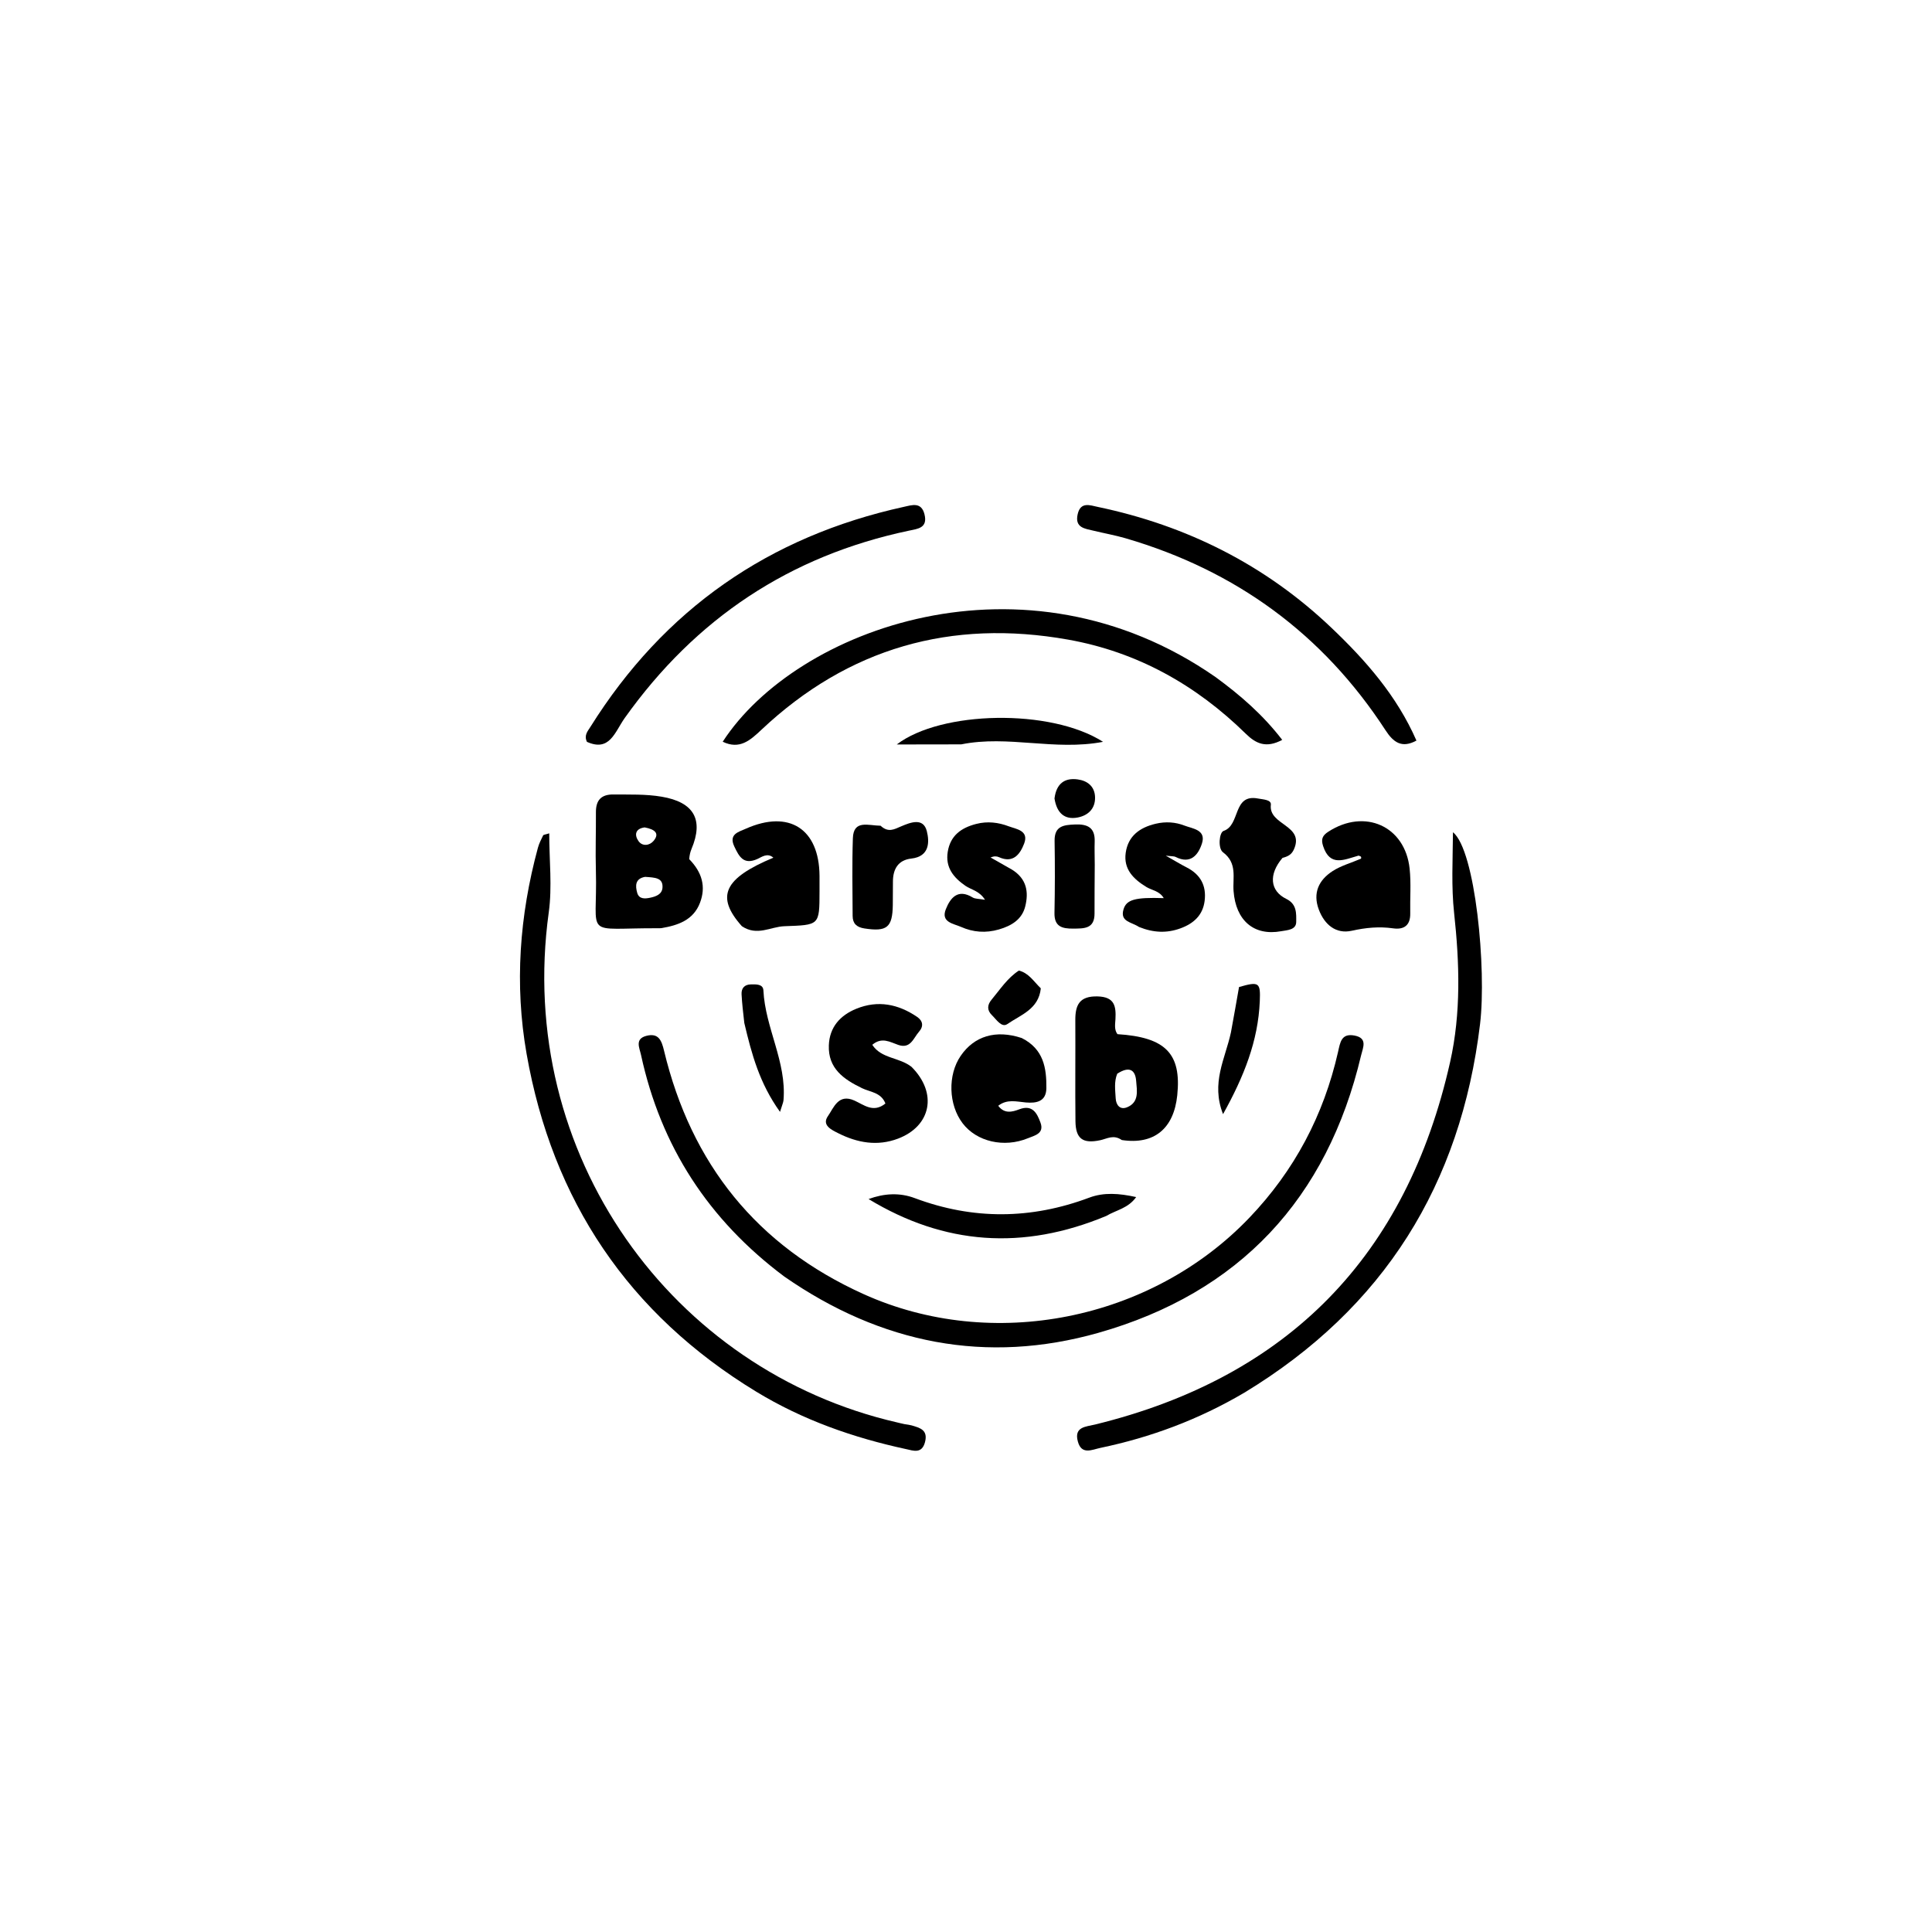 <svg version="1.1" id="Layer_1" xmlns="http://www.w3.org/2000/svg" xmlns:xlink="http://www.w3.org/1999/xlink" x="0px" y="0px"
	 width="100%" viewBox="0 0 496 496" enable-background="new 0 0 496 496" xml:space="preserve">
<path fill="#000000" opacity="1" stroke="none" 
	d="
M201.346,327.721 
	C181.854,313.143 169.646,294.272 164.567,270.825 
	C164.172,269.002 162.912,266.707 165.967,265.926 
	C169.121,265.12 169.867,267.194 170.481,269.754 
	C177.462,298.845 194.35,319.873 221.72,332.24 
	C254.726,347.152 295.487,339.019 320.715,312.662 
	C332.302,300.557 339.828,286.326 343.519,270.041 
	C344.068,267.617 344.343,265.231 347.704,265.85 
	C351.211,266.497 349.899,268.964 349.432,270.941 
	C340.733,307.74 318.162,331.92 281.964,342.18 
	C253.298,350.305 226.225,345.017 201.346,327.721 
z"/>
<path fill="#000000" opacity="1" stroke="none" 
	d="
M319.457,357.541 
	C307.708,364.459 295.436,369.014 282.473,371.721 
	C280.372,372.16 277.69,373.598 276.726,370.115 
	C275.662,366.271 278.775,366.295 281.125,365.72 
	C330.792,353.567 361.127,322.332 372.294,272.628 
	C375.111,260.089 374.706,247.193 373.313,234.399 
	C372.578,227.653 372.958,220.921 373.017,213.662 
	C378.769,218.237 381.673,248.802 379.972,262.914 
	C375.018,304.017 355.364,335.769 319.457,357.541 
z"/>
<path fill="#000000" opacity="1" stroke="none" 
	d="
M232.186,365.611 
	C233.076,365.759 233.581,365.805 234.057,365.945 
	C236.188,366.577 238.302,367.102 237.47,370.251 
	C236.661,373.313 234.442,372.42 232.66,372.036 
	C219.071,369.106 206.086,364.548 194.151,357.285 
	C161.343,337.319 141.823,308.256 135.192,270.552 
	C132.061,252.747 133.372,235.078 138.096,217.654 
	C138.396,216.551 138.931,215.505 139.437,214.471 
	C139.533,214.275 140.008,214.264 141.004,213.943 
	C141.004,220.852 141.791,227.657 140.882,234.227 
	C132.292,296.353 172.48,351.89 230.336,365.181 
	C230.823,365.292 231.304,365.428 232.186,365.611 
z"/>
<path fill="#000000" opacity="1" stroke="none" 
	d="
M312.086,173.836 
	C318.532,178.556 324.232,183.527 329.182,189.947 
	C325.083,192.135 322.462,190.953 319.853,188.393 
	C307.046,175.824 291.938,167.366 274.216,164.209 
	C244.217,158.864 217.809,166.33 195.501,187.331 
	C192.591,190.071 189.891,192.518 185.542,190.422 
	C204.364,161.4 263.009,139.674 312.086,173.836 
z"/>
<path fill="#000000" opacity="1" stroke="none" 
	d="
M176.938,220.568 
	C180.262,223.962 181.28,227.649 179.704,231.78 
	C178.009,236.222 174.071,237.552 169.828,238.276 
	C169.666,238.304 169.497,238.308 169.331,238.307 
	C149.221,238.188 153.473,241.255 152.98,223.464 
	C152.842,218.487 153.019,213.501 152.99,208.52 
	C152.971,205.441 154.35,203.927 157.496,203.963 
	C161.642,204.011 165.774,203.838 169.91,204.543 
	C178.118,205.944 180.709,210.389 177.534,217.949 
	C177.221,218.694 177.027,219.489 176.938,220.568 
M165.615,225.116 
	C163.064,225.558 163.067,227.385 163.593,229.226 
	C164.064,230.873 165.597,230.745 166.881,230.48 
	C168.336,230.179 169.956,229.632 170.079,227.897 
	C170.261,225.315 168.158,225.297 165.615,225.116 
M165.502,212.419 
	C163.064,212.735 162.825,214.377 163.923,215.936 
	C164.925,217.361 166.792,217.094 167.812,215.857 
	C169.383,213.95 168.147,212.911 165.502,212.419 
z"/>
<path fill="#000000" opacity="1" stroke="none" 
	d="
M288.001,292.68 
	C285.86,291.199 284.219,292.35 282.477,292.723 
	C277.968,293.688 276.152,292.345 276.101,287.84 
	C276.004,279.197 276.117,270.551 276.065,261.906 
	C276.042,257.997 277.135,255.691 281.764,255.807 
	C286.158,255.917 286.547,258.311 286.367,261.661 
	C286.299,262.942 286.012,264.327 286.879,265.499 
	C299.224,266.279 303.333,270.48 302.238,281.166 
	C301.361,289.719 296.337,293.945 288.001,292.68 
M286.829,275.652 
	C285.98,277.71 286.317,279.862 286.428,281.971 
	C286.518,283.688 287.535,284.996 289.319,284.282 
	C292.511,283.006 291.888,280.004 291.681,277.464 
	C291.46,274.757 290.021,273.592 286.829,275.652 
z"/>
<path fill="#000000" opacity="1" stroke="none" 
	d="
M234.017,273.894 
	C240.763,280.646 239.045,289.085 230.572,292.311 
	C225.244,294.34 220.08,293.393 215.17,290.914 
	C213.504,290.073 210.905,288.891 212.556,286.533 
	C214.052,284.397 215.217,280.671 219.385,282.558 
	C221.813,283.658 224.227,285.799 227.311,283.302 
	C226.222,280.443 223.388,280.373 221.337,279.382 
	C216.589,277.088 212.566,274.316 212.788,268.361 
	C212.961,263.71 215.688,260.663 219.853,258.971 
	C225.397,256.718 230.61,257.772 235.44,261.058 
	C236.931,262.073 237.176,263.465 235.928,264.881 
	C234.491,266.512 233.778,269.347 230.608,268.257 
	C228.49,267.529 226.388,266.151 223.939,268.234 
	C226.309,271.845 230.812,271.382 234.017,273.894 
z"/>
<path fill="#000000" opacity="1" stroke="none" 
	d="
M160.362,184.365 
	C157.821,187.977 156.52,193.073 150.689,190.458 
	C149.874,188.762 150.889,187.704 151.569,186.619 
	C170.462,156.442 197.4,137.707 232.124,130.105 
	C234.135,129.665 236.526,128.802 237.338,132.023 
	C238.236,135.582 235.603,135.763 233.336,136.241 
	C202.83,142.677 178.626,158.697 160.362,184.365 
z"/>
<path fill="#000000" opacity="1" stroke="none" 
	d="
M363.641,190.126 
	C359.852,192.202 357.689,190.53 355.711,187.49 
	C339.627,162.766 317.269,146.468 289.011,138.203 
	C286.308,137.413 283.518,136.921 280.777,136.256 
	C278.53,135.712 275.878,135.513 276.667,132.018 
	C277.41,128.723 279.836,129.719 281.844,130.14 
	C304.671,134.925 324.801,144.997 341.754,161.111 
	C350.579,169.501 358.579,178.577 363.641,190.126 
z"/>
<path fill="#000000" opacity="1" stroke="none" 
	d="
M348.792,219.658 
	C345.085,220.688 341.466,222.624 339.687,217.226 
	C339.109,215.471 339.469,214.53 341,213.535 
	C350.341,207.461 360.719,212.05 361.891,222.996 
	C362.297,226.781 361.969,230.642 362.049,234.467 
	C362.113,237.549 360.467,238.732 357.66,238.333 
	C354.042,237.82 350.629,238.154 347.014,238.955 
	C343.03,239.839 340.056,237.446 338.583,233.53 
	C336.97,229.239 338.577,225.93 342.105,223.645 
	C344.297,222.226 346.945,221.511 349.379,220.458 
	C349.453,220.426 349.48,220.129 349.425,220.001 
	C349.367,219.869 349.182,219.791 348.792,219.658 
z"/>
<path fill="#000000" opacity="1" stroke="none" 
	d="
M190.463,237.786 
	C183.639,230.133 185.864,225.492 198.545,220.193 
	C197.036,218.866 195.588,220.003 194.48,220.51 
	C190.893,222.15 189.736,219.885 188.52,217.32 
	C187.017,214.152 189.605,213.588 191.464,212.76 
	C202.581,207.809 210.309,212.768 210.394,224.844 
	C210.404,226.176 210.397,227.508 210.395,228.84 
	C210.384,237.66 210.376,237.452 201.346,237.788 
	C197.827,237.919 194.387,240.407 190.463,237.786 
z"/>
<path fill="#000000" opacity="1" stroke="none" 
	d="
M262.307,266.492 
	C267.946,269.33 268.684,274.209 268.633,279.355 
	C268.599,282.801 266.103,283.27 263.393,283.037 
	C260.98,282.829 258.544,282.092 256.273,283.887 
	C257.861,286 259.836,285.494 261.677,284.794 
	C265.082,283.497 266.236,285.807 267.115,288.192 
	C268.157,291.023 265.639,291.504 263.902,292.217 
	C257.75,294.744 250.742,293.099 247.148,288.399 
	C243.492,283.62 243.267,275.976 246.638,271.063 
	C250.116,265.994 255.637,264.289 262.307,266.492 
z"/>
<path fill="#000000" opacity="1" stroke="none" 
	d="
M259.788,223.248 
	C263.672,225.655 264.089,229.099 263.219,232.659 
	C262.398,236.014 259.748,237.657 256.466,238.612 
	C253.07,239.601 249.823,239.339 246.725,237.963 
	C244.822,237.118 241.478,236.791 242.821,233.424 
	C243.983,230.509 245.915,228.077 249.712,230.406 
	C250.351,230.799 251.28,230.72 252.882,231 
	C251.402,228.66 249.321,228.431 247.866,227.423 
	C244.781,225.286 242.675,222.71 243.308,218.706 
	C243.969,214.531 246.736,212.526 250.629,211.525 
	C253.523,210.781 256.338,211.134 258.957,212.132 
	C260.859,212.856 264.233,213.184 262.921,216.59 
	C261.886,219.276 260.135,221.724 256.457,220.057 
	C255.883,219.797 255.208,219.758 254.3,220.134 
	C256.024,221.108 257.747,222.082 259.788,223.248 
z"/>
<path fill="#000000" opacity="1" stroke="none" 
	d="
M292.425,237.984 
	C290.475,236.677 287.484,236.657 288.441,233.451 
	C289.187,230.955 291.417,230.33 298.769,230.576 
	C297.653,228.697 295.715,228.572 294.325,227.725 
	C290.99,225.694 288.399,223.144 289.004,218.927 
	C289.622,214.608 292.597,212.45 296.709,211.476 
	C299.262,210.871 301.769,211.051 304.073,211.946 
	C306.141,212.75 309.709,213.002 308.575,216.542 
	C307.637,219.467 305.663,221.968 301.805,219.995 
	C301.41,219.792 300.875,219.861 299.286,219.669 
	C301.683,221.026 303.137,221.92 304.652,222.692 
	C308.192,224.497 309.753,227.364 309.265,231.277 
	C308.799,235.009 306.393,237.121 303.032,238.343 
	C299.594,239.592 296.179,239.495 292.425,237.984 
z"/>
<path fill="#000000" opacity="1" stroke="none" 
	d="
M329.257,220.243 
	C325.618,224.511 326.052,228.736 330.226,230.771 
	C332.985,232.115 332.787,234.562 332.775,236.682 
	C332.764,238.755 330.457,238.79 328.911,239.071 
	C321.917,240.341 317.266,236.33 316.693,228.774 
	C316.432,225.323 317.727,221.606 313.97,218.799 
	C312.623,217.793 313.016,213.694 314.124,213.324 
	C318.526,211.854 316.386,203.732 322.988,205.006 
	C324.298,205.259 326.422,205.294 326.265,206.615 
	C325.638,211.897 334.991,211.777 332.192,218.042 
	C331.639,219.281 330.839,219.843 329.257,220.243 
z"/>
<path fill="#000000" opacity="1" stroke="none" 
	d="
M283.986,312.178 
	C262.646,321.063 242.43,319.621 222.987,307.829 
	C226.949,306.383 230.91,306.118 234.843,307.591 
	C249.8,313.191 264.704,313.071 279.649,307.47 
	C283.393,306.068 287.293,306.355 291.689,307.324 
	C289.611,310.228 286.639,310.618 283.986,312.178 
z"/>
<path fill="#000000" opacity="1" stroke="none" 
	d="
M226.07,211.988 
	C228.073,213.851 229.59,212.893 231.346,212.149 
	C233.729,211.139 237.035,209.819 237.94,213.377 
	C238.629,216.085 238.702,219.89 233.965,220.417 
	C230.588,220.792 229.232,223.119 229.242,226.371 
	C229.249,228.365 229.238,230.359 229.208,232.353 
	C229.122,238.135 227.68,239.242 221.923,238.359 
	C219.895,238.047 218.905,237.08 218.896,235.146 
	C218.865,228.501 218.734,221.85 218.955,215.211 
	C219.117,210.359 222.927,211.959 226.07,211.988 
z"/>
<path fill="#000000" opacity="1" stroke="none" 
	d="
M281.053,222.044 
	C281.032,226.528 280.981,230.522 280.999,234.516 
	C281.016,238.477 278.326,238.378 275.512,238.401 
	C272.66,238.425 270.64,237.894 270.713,234.363 
	C270.84,228.208 270.846,222.048 270.745,215.892 
	C270.681,212.044 273.047,211.785 275.99,211.666 
	C279.235,211.535 281.157,212.48 281.036,216.063 
	C280.974,217.891 281.043,219.723 281.053,222.044 
z"/>
<path fill="#000000" opacity="1" stroke="none" 
	d="
M246.776,191.1 
	C241.279,191.127 236.257,191.127 230.226,191.127 
	C241.57,182.44 269.744,181.853 283.184,190.45 
	C270.682,192.825 258.853,188.665 246.776,191.1 
z"/>
<path fill="#000000" opacity="1" stroke="none" 
	d="
M316.013,265.059 
	C316.782,260.908 317.438,257.159 318.096,253.397 
	C323.251,251.924 323.632,252.207 323.424,257.078 
	C322.988,267.259 319.377,276.345 313.991,286.034 
	C310.829,277.983 314.554,271.841 316.013,265.059 
z"/>
<path fill="#000000" opacity="1" stroke="none" 
	d="
M191.083,262.617 
	C190.775,259.893 190.502,257.585 190.381,255.269 
	C190.299,253.705 191.135,252.755 192.76,252.725 
	C194.083,252.701 195.906,252.6 195.987,254.261 
	C196.456,263.903 201.977,272.604 201.148,282.456 
	C201.097,283.055 200.807,283.633 200.252,285.451 
	C194.988,278.123 192.971,270.627 191.083,262.617 
z"/>
<path fill="#000000" opacity="1" stroke="none" 
	d="
M267.207,253.739 
	C266.651,259.109 262.032,260.547 258.601,262.913 
	C257.149,263.914 255.799,261.731 254.65,260.613 
	C253.352,259.35 253.444,257.989 254.556,256.656 
	C256.754,254.021 258.636,251.08 261.582,249.169 
	C264.114,249.82 265.341,251.913 267.207,253.739 
z"/>
<path fill="#000000" opacity="1" stroke="none" 
	d="
M270.718,204.994 
	C271.204,201.106 273.379,199.65 276.664,200.094 
	C279.163,200.432 281.057,201.876 281.132,204.665 
	C281.212,207.644 279.299,209.375 276.668,209.876 
	C273.319,210.515 271.316,208.748 270.718,204.994 
z"/>
</svg>